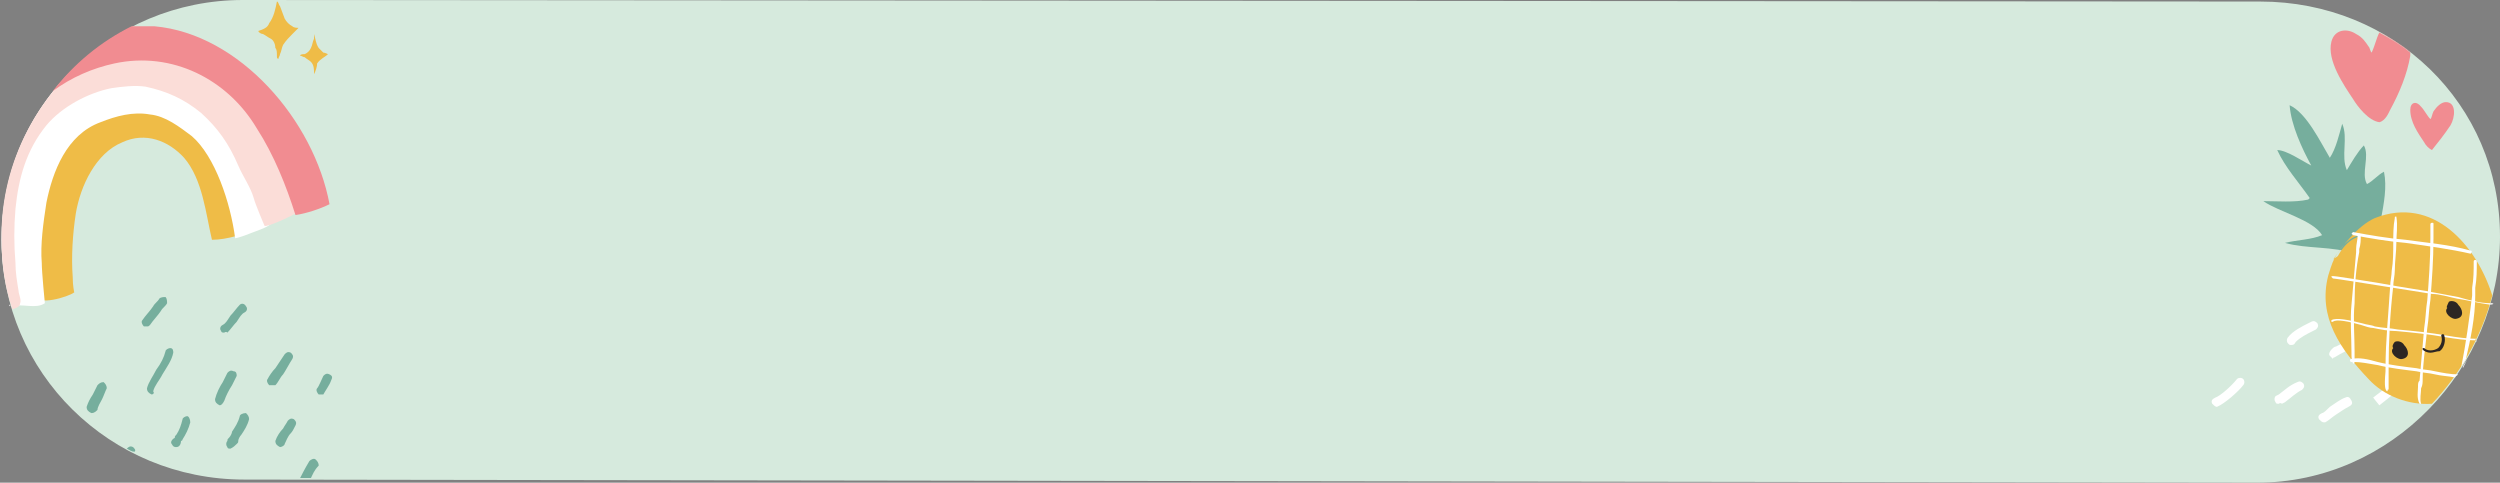<?xml version="1.0" encoding="utf-8"?>
<!-- Generator: Adobe Illustrator 24.2.0, SVG Export Plug-In . SVG Version: 6.00 Build 0)  -->
<svg version="1.1" id="calque_1" xmlns="http://www.w3.org/2000/svg" xmlns:xlink="http://www.w3.org/1999/xlink" x="0px" y="0px"
	 viewBox="0 0 161.6 31.2" style="enable-background:new 0 0 161.6 31.2;" xml:space="preserve">
<rect x="0" y="0" width="161.6" height="31.2" fill="#808080" stroke="none"/>
<style type="text/css">
	.st0{fill:#D6EADD;}
	.st1{fill:#F18C91;}
	.st2{fill:#76AE9D;}
	.st3{fill:#FFFFFF;}
	.st4{fill:#EFBC47;}
	.st5{fill:#2C2623;}
	.st6{fill:#FBDDD8;}
</style>
<path class="st0" d="M146.1,0.1L15.7,0C7.1,0,0.1,6.9,0.1,15.5C0.1,24.1,7.1,31,15.8,31l130.1,0.2c8.7,0,15.7-7.4,15.7-15.9
	C161.6,6.7,154.7,0.1,146.1,0.1z"/>
<g>
	<path class="st1" d="M153.9,2.1c0.7,0.4,1.3,0.8,2,1.3"/>
	<path class="st1" d="M153.1,3c-0.2-0.3-0.4-0.6-0.8-0.8c-0.6-0.4-1.4-0.3-1.6,0.5c-0.3,1.2,0.8,2.8,1.4,3.7c0.3,0.5,1,1.4,1.7,1.5
		c0.4-0.1,0.6-0.6,0.7-0.8c0.6-1.1,1.1-2.3,1.3-3.5c0-0.1,0-0.1,0-0.2c-0.6-0.5-1.3-0.9-2-1.3c-0.2,0.4-0.3,0.9-0.5,1.3
		C153.2,3.3,153.2,3.1,153.1,3z"/>
	<path class="st1" d="M158.1,6.6c-0.3,0-0.6,0.3-0.8,0.6c-0.1,0.2-0.1,0.4-0.2,0.5c-0.2-0.2-0.4-0.6-0.6-0.8
		c-0.3-0.4-0.7-0.3-0.7,0.2c0,0.8,0.5,1.5,0.9,2.1c0.1,0.2,0.3,0.4,0.5,0.5c0.4-0.5,0.8-1,1.2-1.6C158.7,7.6,158.8,6.6,158.1,6.6z"
		/>
	<g>
		<g>
			<path class="st2" d="M11,22.5c-0.1,0-0.3,0.1-0.3,0.2c-0.1,0.4-0.3,0.8-0.6,1.2c-0.2,0.4-0.5,0.8-0.6,1.2c0,0.2,0.1,0.3,0.3,0.4
				c0.1,0,0.2-0.1,0.1-0.2c0.1-0.4,0.4-0.7,0.6-1.1c0.3-0.5,0.6-0.9,0.7-1.4C11.2,22.7,11.2,22.5,11,22.5z"/>
		</g>
		<g>
			<path class="st2" d="M12.1,26.9c-0.1,0-0.3,0.1-0.3,0.2c-0.1,0.4-0.2,0.7-0.4,1c-0.1,0.1-0.1,0.1-0.1,0.2
				c-0.2,0.1-0.3,0.3-0.2,0.4c0.1,0.2,0.2,0.2,0.3,0.2c0.2,0,0.3-0.2,0.3-0.4c0.1,0,0.1-0.1,0.1-0.1c0.2-0.3,0.4-0.7,0.5-1.1
				C12.3,27.1,12.2,26.9,12.1,26.9z"/>
		</g>
		<g>
			<path class="st2" d="M15.1,24c-0.2-0.1-0.3,0-0.4,0.1c-0.1,0.2-0.2,0.4-0.3,0.6c-0.2,0.3-0.4,0.7-0.5,1.1c0,0.2,0.1,0.3,0.3,0.4
				c0.1,0,0.2-0.1,0.3-0.3c0.1-0.3,0.3-0.7,0.5-1c0.1-0.2,0.2-0.4,0.3-0.6C15.3,24.2,15.3,24,15.1,24z"/>
		</g>
		<g>
			<path class="st2" d="M15.5,26.9c-0.1,0.4-0.3,0.7-0.5,1c0,0.1-0.1,0.3-0.2,0.4s-0.1,0.1-0.1,0.2c-0.1,0.1-0.1,0.3,0,0.4
				c0,0.1,0.1,0.1,0.2,0.1c0.2-0.1,0.3-0.2,0.4-0.3c0.1-0.1,0.1-0.1,0.1-0.2c0-0.1,0.1-0.3,0.2-0.4c0.2-0.3,0.4-0.6,0.5-1
				c0-0.2-0.1-0.3-0.2-0.4C15.7,26.7,15.5,26.8,15.5,26.9z"/>
		</g>
		<g>
			<path class="st2" d="M18.6,27.2c-0.1,0.2-0.2,0.3-0.3,0.5c-0.2,0.2-0.4,0.5-0.5,0.8c0,0.2,0.1,0.3,0.3,0.4c0.1,0,0.3-0.1,0.3-0.2
				c0.1-0.2,0.2-0.5,0.4-0.7c0.1-0.1,0.2-0.3,0.3-0.5c0.1-0.2,0-0.3-0.1-0.4C18.8,27,18.7,27.1,18.6,27.2z"/>
		</g>
		<g>
			<path class="st2" d="M20.4,29.7c-0.1-0.1-0.3,0-0.4,0.1c-0.3,0.5-0.5,0.9-0.6,1.1l0.7,0c0.1-0.2,0.2-0.5,0.5-0.8
				C20.6,29.9,20.5,29.8,20.4,29.7z"/>
		</g>
		<g>
			<path class="st2" d="M18.4,22.9c-0.2,0.3-0.4,0.6-0.6,0.9c-0.2,0.2-0.4,0.5-0.5,0.7c-0.1,0.1,0,0.3,0.1,0.4h0.1
				c0.1,0,0.2,0,0.3,0c0.2-0.2,0.3-0.5,0.5-0.7c0.2-0.3,0.4-0.7,0.6-1c0.1-0.2,0-0.3-0.1-0.4C18.6,22.7,18.5,22.8,18.4,22.9z"/>
		</g>
		<g>
			<path class="st2" d="M15.5,19.7c-0.2,0.2-0.4,0.5-0.6,0.7c-0.2,0.3-0.3,0.5-0.5,0.6c-0.2,0.1-0.2,0.3-0.1,0.4
				c0,0.1,0.1,0.1,0.2,0.1c0,0,0.1-0.1,0.2,0c0.2-0.2,0.4-0.5,0.6-0.7c0.2-0.3,0.3-0.5,0.5-0.6c0.2-0.1,0.2-0.3,0.1-0.4
				C15.8,19.6,15.6,19.6,15.5,19.7z"/>
		</g>
		<g>
			<path class="st2" d="M21.3,24.2c-0.2-0.1-0.3,0-0.4,0.1c-0.1,0.2-0.3,0.7-0.4,0.8c-0.1,0.1,0,0.3,0.1,0.4c0.1,0,0.1,0,0.2,0
				c0,0,0.1,0,0.1,0c0.1-0.2,0.4-0.6,0.5-0.9C21.5,24.4,21.5,24.3,21.3,24.2z"/>
		</g>
		<g>
			<path class="st2" d="M8.6,28.9c-0.2-0.1-0.3,0-0.4,0.1c0,0,0,0,0,0c0.2,0.1,0.3,0.2,0.5,0.2C8.8,29.1,8.7,29,8.6,28.9z"/>
		</g>
		<g>
			<path class="st2" d="M6.3,24.9c-0.1,0.2-0.2,0.4-0.3,0.6c-0.2,0.3-0.3,0.5-0.4,0.8c0,0.2,0.1,0.3,0.3,0.4c0.1,0,0.2,0,0.4-0.2
				c0-0.2,0.2-0.5,0.3-0.7c0.1-0.2,0.2-0.5,0.3-0.7c0-0.2-0.1-0.3-0.2-0.4C6.5,24.7,6.4,24.8,6.3,24.9z"/>
		</g>
		<g>
			<path class="st2" d="M10.3,19.3c-0.1,0.2-0.3,0.3-0.4,0.5c-0.2,0.3-0.5,0.6-0.7,0.9c-0.1,0.1,0,0.3,0.1,0.4c0.1,0,0.1,0,0.2,0
				c0.1,0,0.1,0,0.2-0.1c0.2-0.3,0.5-0.6,0.7-0.9c0.1-0.2,0.3-0.3,0.4-0.5c0-0.1,0-0.3-0.1-0.4C10.6,19.2,10.4,19.2,10.3,19.3z"/>
		</g>
	</g>
	<g>
		<g>
			<path class="st3" d="M144.6,24.5c-0.4,0.5-1.1,1.1-1.4,1.2c-0.2,0.1-0.3,0.2-0.2,0.4c0.1,0.1,0.2,0.2,0.3,0.2
				c0.5-0.2,1.4-1,1.7-1.4c0.1-0.1,0.1-0.3,0-0.4C144.9,24.4,144.7,24.4,144.6,24.5z"/>
		</g>
		<g>
			<path class="st3" d="M148.5,24.7c-0.5,0.2-0.8,0.5-1.2,0.8l-0.2,0.1c-0.1,0.1-0.1,0.3,0,0.4c0,0.1,0.1,0.1,0.2,0.1
				c0,0,0.1-0.1,0.2,0l0.2-0.1c0.4-0.3,0.7-0.6,1.1-0.8c0.1-0.1,0.2-0.2,0.1-0.4C148.8,24.7,148.7,24.6,148.5,24.7z"/>
		</g>
		<g>
			<path class="st3" d="M151.6,25.7c-0.3,0.1-0.7,0.4-1,0.6c-0.2,0.2-0.4,0.4-0.5,0.4c-0.2,0.1-0.3,0.2-0.2,0.4
				c0.1,0.1,0.2,0.2,0.3,0.2c0,0,0,0,0.1,0c0.2-0.1,0.4-0.3,0.7-0.5c0.3-0.2,0.6-0.4,0.8-0.5s0.3-0.2,0.2-0.4
				C151.9,25.7,151.8,25.6,151.6,25.7z"/>
		</g>
		<g>
			<path class="st3" d="M149.4,20.8l-0.2,0.1c-0.4,0.2-1,0.5-1.3,0.9c-0.1,0.1-0.1,0.3,0,0.4c0.1,0.1,0.1,0.1,0.2,0.1
				c0.1,0,0.2,0,0.3-0.2c0.3-0.3,0.7-0.5,1.1-0.7l0.2-0.1c0.1-0.1,0.2-0.2,0.1-0.4C149.7,20.8,149.6,20.7,149.4,20.8z"/>
		</g>
		<g>
			<path class="st3" d="M150.9,23.2C150.9,23.2,150.9,23.2,150.9,23.2c-0.1,0-0.1,0-0.1,0C150.9,23.2,150.9,23.2,150.9,23.2z"/>
			<path class="st3" d="M152.1,21.8c-0.3,0.2-0.7,0.4-1.1,0.6c0,0-0.1,0-0.2,0.1c0,0,0,0-0.1,0.1c-0.1,0.1-0.2,0.3-0.1,0.4
				c0.1,0.1,0.1,0.1,0.2,0.2c0-0.1,0.1-0.1,0.1-0.1c0.5-0.3,0.9-0.5,1.4-0.7c0.2-0.1,0.3-0.2,0.2-0.4
				C152.4,21.8,152.3,21.7,152.1,21.8z"/>
		</g>
		<g>
			<path class="st3" d="M154.6,24.8c-0.3,0.2-1.2,0.9-1.2,0.9l0.4,0.5c0,0,0.9-0.7,1.1-0.9c0.2-0.1,0.2-0.3,0.1-0.4
				C154.9,24.7,154.7,24.7,154.6,24.8z"/>
		</g>
	</g>
	<g>
		<g>
			<path class="st2" d="M153,11.9c-0.4-0.7,0.2-1.8-0.2-2.5c-0.4,0.4-0.8,1.1-1.1,1.6c-0.4-0.9,0.1-2.1-0.3-3
				c-0.2,0.7-0.4,1.6-0.8,2.2c-0.6-1-1.5-2.9-2.6-3.4c0.1,1.3,0.8,2.8,1.4,3.9c-0.6-0.3-1.6-1-2.2-1c0.5,1.1,1.4,2.1,2.1,3.1
				c-0.1,0.1-0.1,0.1-0.1,0.1c-0.9,0.2-2,0.1-2.9,0.1c1,0.7,3.2,1.2,3.8,2.2c-0.7,0.3-1.6,0.3-2.4,0.5c1.4,0.4,3.1,0.2,4.5,0.7
				c0,0.1,0,0-0.1,0.1c1.5,0.1,1.6-0.6,1.8-2.3c0.2-1.1,0.4-2.1,0.2-3.1C153.7,11.3,153.4,11.7,153,11.9z"/>
		</g>
		<g>
			<path class="st4" d="M151,16.8l2.3-1.5C152.2,15,151.4,15.9,151,16.8z"/>
			<path class="st4" d="M153.5,14.1c-1.1,0.5-2.1,1.8-2.7,2.7l0.1-0.1c0.5-0.9,1.2-1.7,2.3-1.5l-2.3,1.5c-0.2,0.4-0.3,0.8-0.4,1.1
				c-0.7,2.7,0.8,4.8,2.6,6.7c1,1.1,2.6,1.7,4.1,1.6c1.8-1.9,3.2-4.3,3.9-7C160.1,15.9,157.3,12.6,153.5,14.1z"/>
		</g>
		<g>
			<path class="st3" d="M152.5,15.1c-0.1,0-0.1,0.1-0.1,0.1c0,0.3-0.1,0.6-0.1,0.9c0,0.1,0,0.1,0,0.2c-0.1,1.1-0.2,2.2-0.3,3.4
				c-0.1,1,0,2.1,0,3.1v0.1c0,0.1,0,0.4,0.1,0.6c0.1,0,0.1,0,0.1-0.3c0,0,0-0.2,0-0.4v-0.1c0-1-0.1-2.1,0-3.1c0-1.2,0.1-2.3,0.3-3.3
				c0-0.1,0-0.1,0-0.2c0.1-0.3,0.1-0.6,0.1-0.9C152.6,15.1,152.5,15.1,152.5,15.1z"/>
		</g>
		<g>
			<path class="st3" d="M154.9,14c-0.1,0-0.1,0-0.1,0.1c-0.1,0.5-0.1,1.1-0.1,1.6c0,0.6,0,1.2-0.1,1.8c0,0.3-0.1,0.7-0.1,1
				c-0.1,1.7-0.3,3.5-0.3,5.3c0,0,0,0.1,0,0.2c-0.1,1.1,0,1.2,0.1,1.3c0,0,0,0,0,0c0,0,0,0,0,0c0.1-0.1,0-0.2,0.1-0.1
				c0-0.1,0-0.9,0-1.2c0-0.1,0-0.2,0-0.2c0-1.8,0.1-3.6,0.3-5.3c0-0.3,0.1-0.7,0.1-1c0-0.6,0.1-1.2,0.1-1.8
				C154.9,15.2,155,14.6,154.9,14C155,14,155,14,154.9,14z"/>
		</g>
		<g>
			<path class="st3" d="M156.5,26.1C156.5,26.1,156.5,26.1,156.5,26.1C156.5,26.1,156.5,26.1,156.5,26.1z"/>
			<path class="st3" d="M157.2,14.4c-0.1,0-0.1,0.1-0.1,0.1c0,0.2,0,0.5,0,0.7c0,0,0,0.1,0,0.2c0,1.4-0.1,2.7-0.2,4
				c-0.1,0.6-0.1,1.2-0.2,1.8c-0.1,1.1-0.2,2.3-0.3,3.4c-0.1,0.1-0.1,0.2-0.1,0.4c0,0.3-0.1,0.7,0.1,1.1c0.1,0,0.1,0,0.1,0
				c-0.1-0.3,0-0.7,0-1c0.1-0.2,0.1-0.4,0.1-0.5c0-1.1,0.2-2.3,0.3-3.4c0.1-0.6,0.1-1.2,0.2-1.8c0.1-1.3,0.2-2.6,0.2-4
				c0,0,0-0.1,0-0.2c0-0.2,0-0.5,0-0.7C157.3,14.4,157.3,14.4,157.2,14.4z"/>
		</g>
		<g>
			<path class="st3" d="M159.5,23.2c-0.1,0.2-0.2,0.3-0.3,0.5c0,0,0,0.1,0,0.1"/>
			<path class="st3" d="M160,19.1c0-0.2,0-0.3,0-0.5c0.1-0.6,0.1-1.1,0.1-1.7c0-0.1-0.1-0.1-0.1-0.1c-0.1,0-0.1,0.1-0.1,0.1
				c0,0.6,0,1.1-0.1,1.7c0,0.2,0,0.3,0,0.5c-0.2,1.6-0.4,3.1-0.7,4.6c0.1-0.2,0.2-0.3,0.3-0.5C159.7,21.9,160,20.5,160,19.1z"/>
		</g>
		<g>
			<path class="st3" d="M157.4,24c-0.4-0.1-0.8-0.1-1.2-0.2c-0.8-0.1-1.7-0.2-2.5-0.4c-0.7-0.2-1.2-0.3-1.7-0.2
				c-0.1,0-0.1,0.1-0.1,0.1c0,0.1,0.1,0.1,0.1,0.1h0.1c0.1,0,0.1,0,0.1,0c0.4,0,0.9,0.1,1.5,0.2c0.8,0.2,1.7,0.3,2.5,0.4
				c0.4,0.1,0.8,0.1,1.2,0.2c0.4,0.1,0.8,0.1,1.3,0.2c0-0.1,0.1-0.1,0.2-0.2C158.4,24.2,157.9,24.1,157.4,24z"/>
		</g>
		<g>
			<path class="st3" d="M160.1,22c0,0,0,0.1-0.1,0.1"/>
			<path class="st3" d="M158.2,21.7c-1.1-0.2-2.1-0.3-3.2-0.4c-0.5-0.1-1-0.1-1.5-0.2c-0.2-0.1-0.5-0.1-0.8-0.2
				c-0.8-0.2-1.7-0.4-2-0.2v0.1h0.1c0.2-0.2,1.1,0,1.8,0.2c0.3,0.1,0.6,0.2,0.8,0.2c0.5,0.1,1,0.2,1.5,0.2c1.1,0.1,2.1,0.2,3.2,0.4
				c0.6,0.1,1.3,0.2,1.9,0.2c0,0,0-0.1,0.1-0.1C159.5,21.9,158.8,21.8,158.2,21.7z"/>
		</g>
		<g>
			<path class="st3" d="M161,19.6C161,19.7,161,19.7,161,19.6c0,0.1,0.1,0.1,0.1,0.1c0,0,0-0.1,0.1-0.1
				C161.1,19.6,161.1,19.6,161,19.6z"/>
			<path class="st3" d="M161.2,19.6"/>
			<path class="st3" d="M158.9,19.2c-0.5-0.1-1.1-0.2-1.6-0.3c-0.4-0.1-1.9-0.3-3.5-0.6c-3.1-0.5-3.1-0.5-3.1-0.4l0.1,0.1
				c0.2,0,5.7,0.9,6.4,1c0.5,0,1.1,0.2,1.6,0.3c0.7,0.1,1.4,0.3,2.2,0.4c0,0,0-0.1,0-0.1C160.3,19.6,159.6,19.4,158.9,19.2z"/>
		</g>
		<g>
			<path class="st3" d="M159.7,16.2c-1.4-0.4-2.8-0.5-4.2-0.7c-1.2-0.1-2.3-0.3-3.4-0.5l-0.1,0.1l0.1,0.1c1.1,0.2,2.2,0.4,3.4,0.5
				c1.4,0.2,2.9,0.4,4.2,0.7C159.8,16.3,159.8,16.2,159.7,16.2z"/>
		</g>
		<g>
			<path class="st5" d="M154.8,22.1c-0.1,0.1-0.2,0.3-0.1,0.4c-0.3,0.3,0.3,0.8,0.6,0.7c0.5-0.1,0.4-0.6,0.1-0.9
				C155.3,22.1,155,22,154.8,22.1z"/>
		</g>
		<g>
			<path class="st5" d="M158.9,19.7c-0.1-0.2-0.4-0.3-0.6-0.2c-0.1,0.2-0.2,0.4-0.1,0.4c-0.3,0.3,0.3,0.8,0.6,0.7
				C159.3,20.5,159.2,20,158.9,19.7z"/>
		</g>
		<g>
			<path class="st5" d="M158,21.7c0-0.1-0.1-0.1-0.1-0.1c-0.1,0-0.1,0.1-0.1,0.1c0.1,0.3,0,0.6-0.2,0.8c-0.3,0.2-0.7,0.2-0.9,0h-0.1
				v0.1c0.1,0.1,0.3,0.2,0.5,0.2c0.2,0,0.4-0.1,0.6-0.1C158,22.5,158.1,22,158,21.7z"/>
		</g>
	</g>
	<g>
		<path class="st4" d="M15.1,8.4c-1.7-2.6-4.6-4.2-7.7-3.2c-3.5,1.2-5.8,4.2-6.1,8c-0.1,1.4,0,2.7,0.4,4.1c0,0.6,0.3,1.1,0.5,1.8
			c0.2,0.7,2.2,0.1,2.6-0.2c0,0-0.1-0.4-0.1-1c-0.1-1.3,0-2.8,0.2-4.1c0.3-1.8,1.3-3.9,3-4.6c1.5-0.7,3-0.1,4,1
			c1.2,1.4,1.4,3.6,1.8,5.3c1,0,2.1-0.4,3.1-0.7c0.1-0.6,0-1.3-0.1-1.9C16.5,11.3,16,9.8,15.1,8.4z"/>
		<path class="st3" d="M0.6,19.8C0.7,19.8,0.7,19.8,0.6,19.8c0.1-0.1,0.1-0.1,0-0.1C0.6,19.7,0.6,19.8,0.6,19.8z"/>
		<path class="st3" d="M2.9,19.6c0,0-0.2-2-0.2-2.6c-0.1-1.2,0.1-2.6,0.3-3.9c0.4-2,1.3-4.4,3.5-5.2c1-0.4,2.1-0.7,3.2-0.5
			c1,0.1,1.9,0.8,2.7,1.4c1.5,1.3,2.5,4.3,2.8,6.6c0,0,0.2,0,1.2-0.4c0.5-0.2,1.3-0.4,1.4-1c0-0.2,0.3-0.5,0.2-0.7
			c-0.2-0.6-0.4-1.2-0.7-1.7c-0.4-1-1-1.9-1.6-2.7c-1.2-1.6-2.7-3-4.4-3.9C9.1,3.9,6.5,3.7,4.4,4.8c-2.7,2.8-4.3,6.5-4.3,10.7
			c0,1.4,0.2,2.7,0.6,4c0,0,0.1,0.1,0.1,0.1c0,0,0,0-0.1,0.1c0,0,0,0.1,0,0.1C1.5,19.6,2.3,20,2.9,19.6z"/>
		<path class="st6" d="M1.3,19.6c0.1-0.2-0.1-0.6-0.1-0.8C1.1,18.2,1,17.6,1,17c-0.1-1.2-0.1-2.3,0-3.5c0.2-2,0.7-3.8,2-5.4
			C4,6.9,5.7,6,7.2,5.7c0.7-0.1,1.5-0.2,2.2-0.1c1.4,0.3,2.5,0.8,3.6,1.7c1.1,1,1.8,2,2.4,3.4c0.3,0.7,0.8,1.4,1,2.1
			c0.1,0.4,0.7,1.8,0.7,1.8c0.2,0.1,2.2-0.8,2.6-1.2c0.2-0.1-0.5-0.1-0.4-0.3s-0.1-0.7-0.2-0.9c-0.2-0.7-0.4-1.4-0.7-2.1
			c-0.9-2.4-2.2-5-4.6-6.1C11.7,3,9,2.5,6.5,3c-3.9,2.8-6.5,7.4-6.4,12.5c0,1.6,0.2,3,0.7,4.5C1.1,19.9,1.3,19.8,1.3,19.6z"/>
		<path class="st1" d="M16.6,8.3c1.1,1.7,1.9,3.7,2.5,5.6c0.7-0.1,1.6-0.4,2.2-0.7c-1-5.4-5.8-11-11.3-11.5c-0.5,0-1,0-1.5,0
			c-2,1-3.7,2.4-5.1,4.2C4.6,5,6,4.4,7.4,4.1C11.1,3.3,14.7,5.1,16.6,8.3z"/>
	</g>
	<path class="st4" d="M18.4,1.2c-0.1-0.3-0.2-0.5-0.3-0.8C18,0.3,18,0.1,17.9,0.1c-0.1,0.5-0.2,1-0.5,1.4C17.3,1.8,17,1.9,16.7,2
		c0,0.1,0.2,0.2,0.3,0.2c0.2,0.1,0.3,0.2,0.5,0.3c0.2,0.1,0.3,0.4,0.3,0.6c0.1,0.1,0.1,0.3,0.1,0.5v0.1c0,0,0,0.1,0.1,0.1
		c0-0.1,0.1-0.2,0.1-0.3c0.1-0.2,0.1-0.4,0.2-0.6c0.2-0.3,0.4-0.5,0.6-0.7c0.1-0.1,0.3-0.3,0.4-0.4c-0.1,0-0.3,0-0.4-0.1
		C18.7,1.6,18.5,1.4,18.4,1.2z"/>
	<path class="st4" d="M20.6,3.1c-0.2-0.3-0.2-0.6-0.3-0.9c0,0.1,0,0.2,0,0.3c-0.1,0.2-0.1,0.4-0.2,0.6c-0.1,0.2-0.2,0.3-0.4,0.4
		c-0.1,0-0.3,0-0.3,0.1c0.1,0,0.2,0.1,0.3,0.1C19.8,3.8,20,3.9,20.1,4c0.2,0.2,0.2,0.5,0.2,0.8c0.1-0.2,0.2-0.5,0.2-0.7
		c0.2-0.3,0.5-0.4,0.7-0.6c0,0-0.2-0.1-0.3-0.1C20.8,3.3,20.7,3.2,20.6,3.1z"/>
</g>
</svg>
